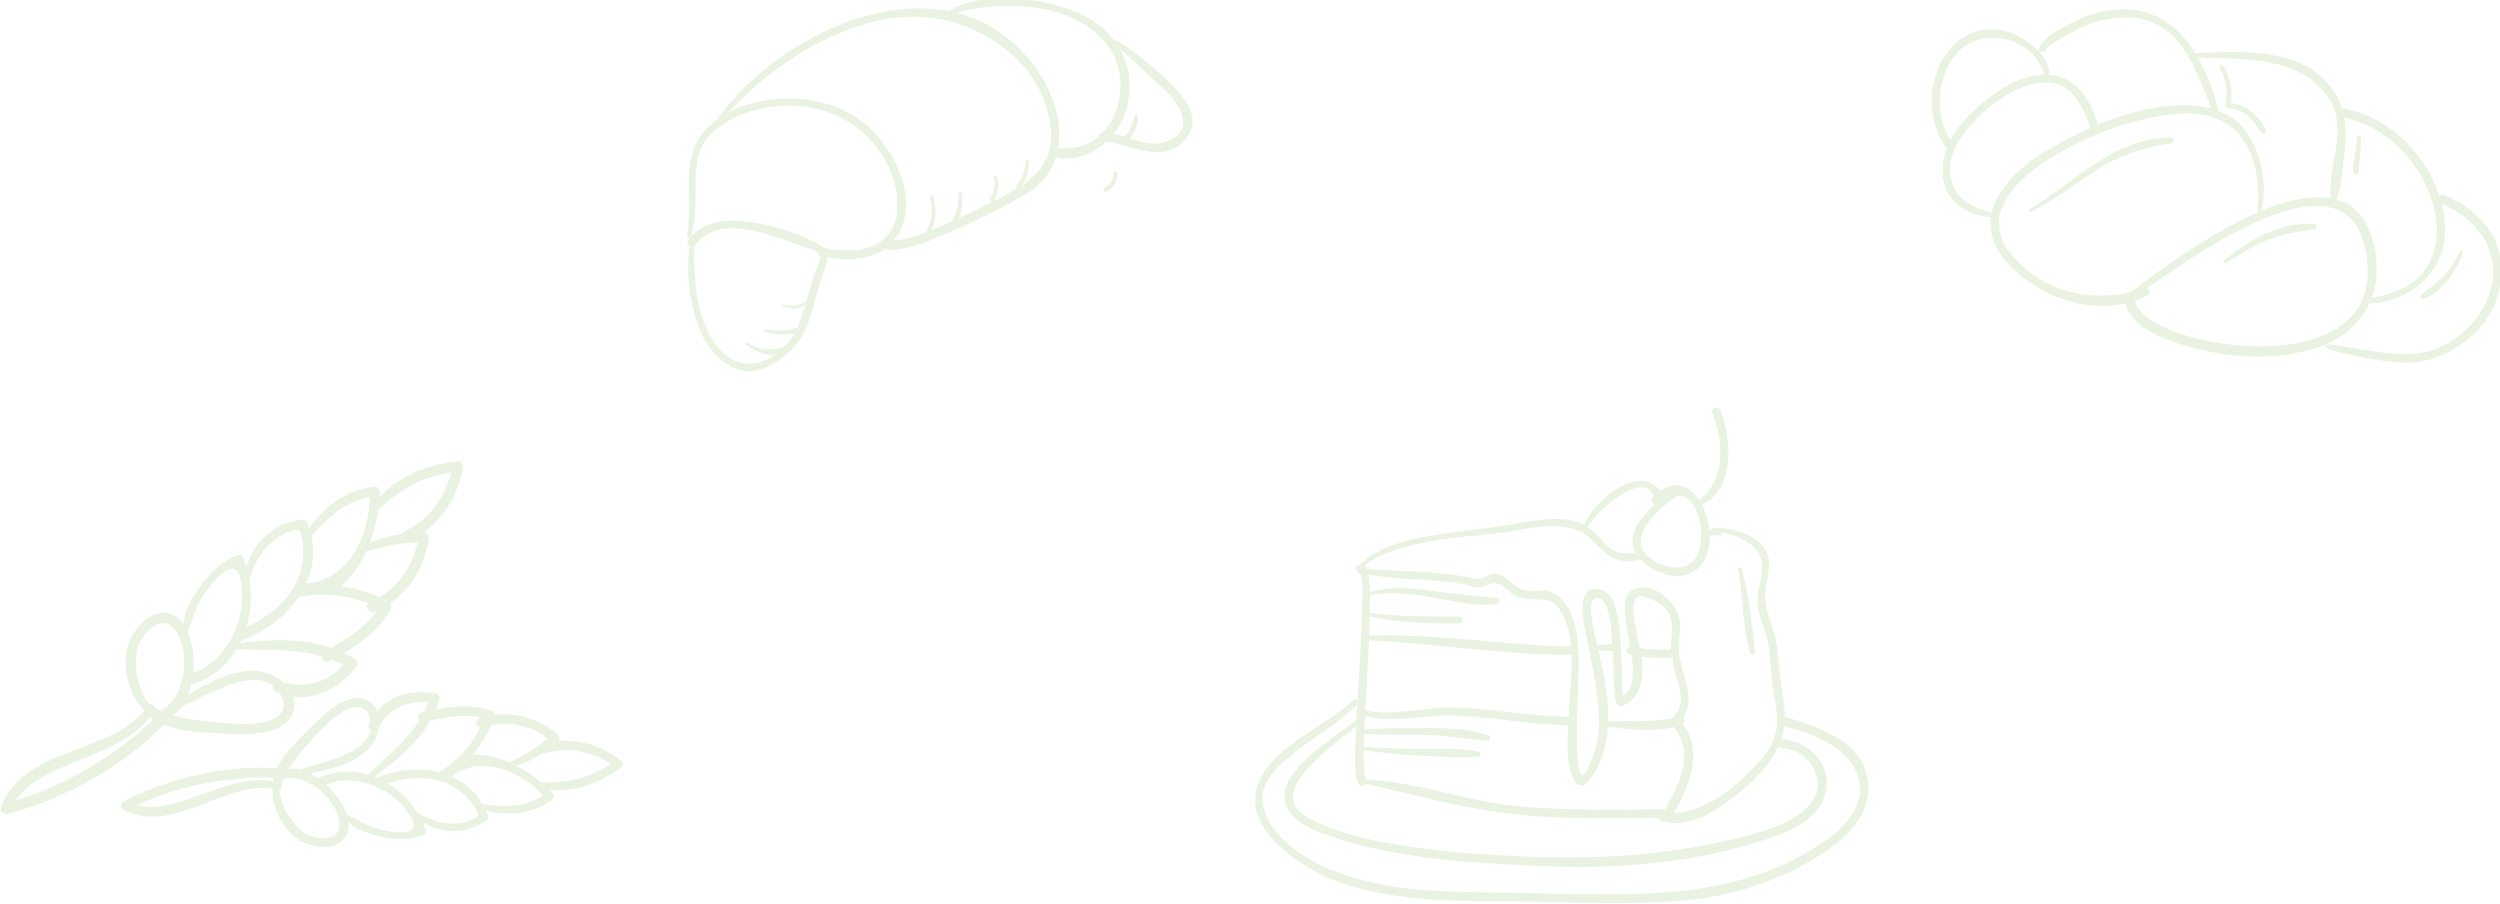 <?xml version="1.0" encoding="UTF-8" standalone="no"?>
<!-- Created with Inkscape (http://www.inkscape.org/) -->

<svg
   xmlns:dc="http://purl.org/dc/elements/1.1/"
   xmlns:cc="http://creativecommons.org/ns#"
   xmlns:rdf="http://www.w3.org/1999/02/22-rdf-syntax-ns#"
   xmlns:svg="http://www.w3.org/2000/svg"
   xmlns="http://www.w3.org/2000/svg"
   xmlns:sodipodi="http://sodipodi.sourceforge.net/DTD/sodipodi-0.dtd"
   xmlns:inkscape="http://www.inkscape.org/namespaces/inkscape"
   id="svg2"
   version="1.1"
   inkscape:version="0.92.2 (5c3e80d, 2017-08-06)"
   width="414.955"
   height="150"
   xml:space="preserve"
   sodipodi:docname="bg-bread.svg"><defs
     id="defs6"><radialGradient
       fx="0"
       fy="0"
       cx="0"
       cy="0"
       r="1"
       gradientUnits="userSpaceOnUse"
       gradientTransform="matrix(590.709,0,0,-590.709,89.592,413.183)"
       spreadMethod="pad"
       id="radialGradient24"><stop
         style="stop-opacity:1;stop-color:#ffffff"
         offset="0"
         id="stop26" /><stop
         style="stop-opacity:1;stop-color:#e9d8c6"
         offset="1"
         id="stop28" /></radialGradient><clipPath
       clipPathUnits="userSpaceOnUse"
       id="clipPath36"><path
         d="M 0,800 H 800 V 0 H 0 Z"
         id="path38"
         inkscape:connector-curvature="0" /></clipPath><clipPath
       clipPathUnits="userSpaceOnUse"
       id="clipPath172"><path
         d="M 0,800 H 800 V 0 H 0 Z"
         id="path174"
         inkscape:connector-curvature="0" /></clipPath></defs><sodipodi:namedview
     pagecolor="#ffffff"
     bordercolor="#666666"
     borderopacity="1"
     objecttolerance="10"
     gridtolerance="10"
     guidetolerance="10"
     inkscape:pageopacity="0"
     inkscape:pageshadow="2"
     inkscape:window-width="1366"
     inkscape:window-height="705"
     id="namedview4"
     showgrid="false"
     inkscape:zoom="1.3350176"
     inkscape:cx="106.13516"
     inkscape:cy="69.384756"
     inkscape:window-x="-8"
     inkscape:window-y="-8"
     inkscape:window-maximized="1"
     inkscape:current-layer="g10"
     fit-margin-top="0"
     fit-margin-left="0"
     fit-margin-right="0"
     fit-margin-bottom="0" /><g
     id="g10"
     inkscape:groupmode="layer"
     inkscape:label="2 bread draw"
     transform="matrix(1.25,0,0,-1.25,-16.01,791.606)"><g
       id="g281"
       transform="matrix(0.424,0,0,0.424,-110.409,261.319)"
       style="opacity:0.15;fill:#6fac37;fill-opacity:1;stroke:none;stroke-width:2.361;stroke-opacity:1"><g
         transform="translate(409.375,690.241)"
         id="g304"
         style="fill:#6fac37;fill-opacity:1;stroke:none;stroke-width:2.361;stroke-opacity:1"><path
           inkscape:connector-curvature="0"
           id="path306"
           style="fill:#6fac37;fill-opacity:1;fill-rule:nonzero;stroke:none;stroke-width:2.361;stroke-opacity:1"
           d="m 0,0 c -4.047,1.855 -8.111,3.006 -12.225,3.344 3.421,2.489 6.173,6.639 8.213,11.197 0.175,-0.06 0.364,-0.088 0.573,-0.029 5.145,1.443 10.16,2.581 15.463,2.689 C 10.26,9.666 6.543,3.907 0,0 m -15.1,-15.815 c -9.033,3.037 -19.004,2.669 -28.521,1.483 0.138,0.268 0.261,0.547 0.391,0.82 7.326,2.598 13.927,7.453 18.058,13.629 7.623,1.391 14.677,0.778 21.641,-2.096 -1.025,-1.191 0.488,-3.432 2.254,-2.603 0.181,0.086 0.353,0.181 0.534,0.27 -3.61,-5.111 -8.909,-8.438 -14.357,-11.503 m 3.801,-5.403 c -4.91,-5.445 -11.542,-7.409 -18.658,-5.501 -2.81,2.464 -6.876,3.884 -10.281,3.702 -7.157,-0.38 -13.544,-3.889 -19.7,-7.627 0.424,1.067 0.738,2.185 1,3.317 0.111,0.012 0.225,0.033 0.345,0.071 6.11,1.893 10.781,5.915 13.891,10.983 8.985,-0.357 18.138,0.276 26.636,-2.184 0.035,-1.148 1.215,-2.285 2.535,-1.56 0.257,0.142 0.512,0.284 0.769,0.426 1.171,-0.47 2.327,-1.001 3.463,-1.627 m -19.805,-15.45 c -4.542,-4.395 -15.203,-2.904 -20.818,-2.412 -4.015,0.352 -8.483,0.862 -12.583,2.078 1.024,0.8 1.901,1.736 2.643,2.776 4.612,2.207 9.125,4.651 13.938,6.412 4.255,1.556 9.361,2.909 13.662,0.849 0.324,-0.155 0.645,-0.363 0.96,-0.597 -0.155,-0.799 0.163,-1.738 1.112,-2.152 0.385,-0.17 0.772,-0.301 1.158,-0.441 1.27,-2.163 1.678,-4.822 -0.072,-6.513 m -37.319,1.141 c -0.39,0.184 -0.789,0.355 -1.165,0.557 -0.19,0.104 -0.389,0.161 -0.585,0.184 0.063,0.881 -0.929,1.505 -1.724,1.129 -3.624,4.417 -4.911,11.54 -4.069,16.764 0.674,4.187 6.914,11.936 11.32,7.398 6.068,-6.247 4.163,-22.182 -3.777,-26.032 m -45.306,-28.104 c 4.638,7.304 15.317,10.603 22.706,13.786 6.907,2.977 14.662,6.27 19.304,12.437 0.031,-0.031 0.041,-0.068 0.076,-0.097 0.297,-0.26 0.618,-0.499 0.948,-0.732 -12.208,-11.524 -26.959,-20.473 -43.034,-25.394 m 58.302,63.694 c 2.233,3.573 10.156,14.048 11.944,5.695 2.471,-11.55 -3.551,-25.398 -14.854,-29.561 0.068,0.66 0.124,1.319 0.153,1.969 0.147,3.191 -0.26,7.508 -1.791,11.012 1.493,3.708 2.321,7.318 4.548,10.885 m 23.599,18.646 c 0.871,0.628 6.422,3.724 7.089,1.758 1.167,-3.442 1.178,-6.994 0.559,-10.529 -1.568,-8.934 -9.336,-15.705 -17.415,-19.223 1.449,4.766 1.789,9.927 0.948,14.876 1.553,5.452 4.132,9.742 8.819,13.118 M -2.956,31.341 C -3.106,19.262 -9.771,5.225 -22.722,4.303 c -0.055,-0.005 -0.098,-0.028 -0.15,-0.036 2.004,4.493 2.727,9.491 1.636,14.715 4.909,5.886 10.546,11.137 18.28,12.359 m 25.507,7.716 C 20.514,31.041 15.326,23.982 7.653,20.515 7.279,20.346 7.032,20.104 6.892,19.828 3.521,19.272 0.229,18.338 -2.983,17.021 c 1.346,3.529 2.264,7.164 2.74,10.381 6.596,6.366 13.757,10.406 22.794,11.655 M 15.558,18.364 c 0.165,0.964 -0.351,1.97 -1.401,2.048 6.391,4.755 10.66,12.165 11.986,20.039 0.154,0.919 -0.378,2.168 -1.525,2.056 C 15.143,41.586 6.476,38.218 0.126,31.359 c 0.016,0.594 0.013,1.161 -0.017,1.687 -0.04,0.762 -0.643,1.644 -1.517,1.557 -8.754,-0.874 -15.646,-5.956 -20.533,-12.988 -0.17,0.523 -0.354,1.049 -0.562,1.576 -0.224,0.575 -0.718,1.214 -1.435,1.135 -8.7,-0.956 -15.295,-6.784 -17.643,-14.813 -0.314,1.018 -0.677,2.021 -1.101,2.998 -0.227,0.523 -1.029,0.89 -1.571,0.682 -5.835,-2.23 -9.933,-6.684 -13.237,-11.861 -1.393,-2.18 -3.715,-6.342 -3.845,-9.711 -0.923,1.286 -2.082,2.332 -3.531,2.969 -6.059,2.663 -12.235,-4.44 -13.837,-9.565 -1.879,-6.002 -0.007,-15.922 5.209,-20.517 -11.559,-13.839 -38.594,-11.852 -44.943,-30.299 -0.414,-1.202 0.829,-2.393 2.01,-2.08 18.019,4.774 35.713,14.587 48.949,27.921 5.864,-2.374 13.933,-2.496 19.303,-2.775 5.775,-0.299 18.182,-0.8 20.957,6.053 0.802,1.98 0.822,3.838 0.298,5.509 7.649,-0.92 15.019,3.144 19.789,9.499 0.578,0.768 0.18,1.953 -0.578,2.42 -1.081,0.669 -2.19,1.249 -3.314,1.784 5.842,3.466 11.283,7.535 14.558,13.697 0.316,0.594 0.299,1.358 -0.108,1.886 6.78,4.708 10.641,11.574 12.131,20.241" /></g><g
         transform="translate(462.219,646.026)"
         id="g308"
         style="fill:#6fac37;fill-opacity:1;stroke:none;stroke-width:2.361;stroke-opacity:1"><path
           inkscape:connector-curvature="0"
           id="path310"
           style="fill:#6fac37;fill-opacity:1;fill-rule:nonzero;stroke:none;stroke-width:2.361;stroke-opacity:1"
           d="m 0,0 c -3.503,-3.022 -7.418,-5.209 -11.597,-7.273 -0.17,-0.084 -0.276,-0.212 -0.355,-0.353 -3.981,1.767 -8.185,2.854 -11.855,2.473 2.471,2.618 4.436,5.734 5.979,9.298 C -11.307,5.425 -5.537,3.857 0,0 m -20.823,6.507 c -0.17,-0.047 -0.336,-0.085 -0.504,-0.136 -1.629,-0.492 -1.304,-2.827 0.055,-3.001 -2.84,-5.926 -7.058,-10.436 -12.813,-13.979 -6.281,1.596 -13.393,0.895 -19.659,-1.691 -0.243,0.102 -0.485,0.211 -0.731,0.305 6.864,4.78 13.544,10.355 17.633,17.592 5.318,1.188 10.696,2.12 16.019,0.91 m -18.002,1.736 c -0.248,-0.058 -0.497,-0.114 -0.747,-0.173 -1.279,-0.299 -1.381,-1.724 -0.734,-2.49 -4.077,-6.551 -10.382,-11.476 -16.002,-16.947 -4.971,1.474 -10.348,1.359 -15.413,-0.976 -0.101,-0.046 -0.188,-0.099 -0.265,-0.156 -0.83,0.581 -1.688,1.124 -2.585,1.567 6.174,1.166 12.362,2.616 17.225,6.541 2.315,1.869 4.125,5.161 4.508,8.397 3.504,5.386 8.951,7.98 15.311,7.311 C -37.9,10.248 -38.34,9.23 -38.825,8.243 M -55.537,5.607 c -0.169,-0.316 -0.344,-0.626 -0.494,-0.961 -0.372,-0.821 -0.032,-1.617 0.532,-2.044 -0.067,-0.336 -0.153,-0.657 -0.272,-0.947 -1.587,-3.843 -5.69,-5.944 -9.356,-7.415 -4.149,-1.666 -8.502,-2.711 -12.78,-3.97 -1.086,0.243 -2.202,0.337 -3.332,0.26 1.949,3.179 4.551,6.115 6.949,8.684 3.355,3.594 9.4,10.776 14.908,10.576 2.121,-0.078 3.407,-2.04 3.845,-4.183 m -9.753,-32.999 c -0.211,-5.511 -8.777,-4.125 -11.656,-1.803 -3.593,2.897 -6.911,8.267 -7.137,13.246 0.735,0.218 1.014,1.201 0.461,1.737 0.113,0.129 0.208,0.282 0.271,0.46 0.126,0.35 0.284,0.693 0.431,1.04 7.395,2.133 17.922,-7.091 17.63,-14.68 m -20.685,15.114 c -0.077,-0.343 -0.146,-0.687 -0.187,-1.028 -0.005,-0.039 0.01,-0.069 0.007,-0.108 -6.606,1.293 -13.555,-1.093 -19.771,-3.19 -6.648,-2.244 -15.499,-6.331 -22.764,-4.297 13.294,6.181 28.079,8.977 42.715,8.623 m 22.94,-11.53 c -1.052,3.165 -3.304,6.202 -5.26,8.187 -0.397,0.404 -0.819,0.799 -1.248,1.186 9.76,3.891 21.74,-1.578 26.872,-10.509 3.709,-6.461 -7.535,-4.286 -11.066,-3.271 -3.526,1.015 -6.168,2.873 -9.298,4.407 m 22.104,0.625 c -2.339,3.7 -5.568,6.849 -9.288,9.096 7.292,2.428 16.278,2.566 22.503,-2.312 2.464,-1.933 4.529,-4.243 5.778,-7.156 0.714,-1.663 -4.692,-2.893 -5.623,-2.993 -5.009,-0.544 -9.182,0.736 -13.37,3.365 m 20.398,2.633 c -2.336,4.026 -5.721,6.845 -9.641,8.591 0.039,0.024 0.079,0.034 0.12,0.063 8.935,6.954 21.443,1.736 28.584,-6.01 -5.73,-3.717 -12.447,-3.598 -19.063,-2.644 m 18.526,6.781 c -2.185,1.81 -4.899,3.631 -7.832,5.135 2.853,1.019 5.531,2.332 8.042,3.937 0.253,-0.096 0.554,-0.109 0.895,-0.001 6.997,2.224 14.479,0.672 20.471,-3.34 -6.588,-4.459 -13.587,-6.014 -21.576,-5.731 M -16.699,7.36 c -0.044,0.579 -0.479,1.085 -1.031,1.286 -5.717,2.087 -11.618,1.552 -17.428,0.395 0.417,1.001 0.798,2.024 1.11,3.089 0.219,0.745 -0.215,1.745 -1.037,1.907 -6.799,1.338 -13.947,-0.322 -18.372,-5.379 -0.637,1.389 -1.731,2.584 -3.405,3.401 -5.799,2.825 -13.552,-4.735 -17.123,-8.295 -3.321,-3.312 -8.484,-8.097 -10.901,-13.056 -16.36,0.93 -33.556,-3.023 -48.026,-10.434 -0.95,-0.485 -1.061,-1.982 -0.091,-2.521 14.873,-8.261 31.249,8.791 46.815,6.556 -0.704,-6.021 3.866,-13.547 8.584,-16.344 4.028,-2.389 12.175,-3.395 14.553,1.865 0.569,1.258 0.71,2.613 0.559,3.985 2.049,-2.11 5.981,-3.454 8.156,-4.056 5.162,-1.431 10.417,-1.929 15.502,0.025 0.472,0.181 0.777,0.887 0.619,1.36 -0.295,0.88 -0.643,1.743 -1.034,2.585 6.204,-3.839 13.882,-3.772 20.08,0.68 0.512,0.368 0.459,1.07 0.27,1.574 -0.172,0.463 -0.36,0.911 -0.555,1.35 7.27,-1.711 14.703,-0.99 20.889,3.548 0.618,0.453 0.495,1.377 0.075,1.894 -0.287,0.359 -0.614,0.729 -0.971,1.104 8.117,-0.746 15.702,2.123 22.385,7.052 0.806,0.595 0.425,1.715 -0.211,2.222 -5.451,4.333 -12.539,6.65 -19.457,6.008 C 3.891,-0.176 3.639,0.777 2.97,1.306 -3.051,6.058 -9.558,8.26 -16.699,7.36" /></g></g><g
       id="g287"
       transform="matrix(0.424,0,0,0.424,-138.411,318.114)"
       style="opacity:0.15;fill:#6fac37;fill-opacity:1;stroke:none;stroke-width:2.361;stroke-opacity:1"><g
         transform="translate(721.097,698.723)"
         id="g312"
         style="fill:#6fac37;fill-opacity:1;stroke:none;stroke-width:2.361;stroke-opacity:1"><path
           inkscape:connector-curvature="0"
           id="path314"
           style="fill:#6fac37;fill-opacity:1;fill-rule:nonzero;stroke:none;stroke-width:2.361;stroke-opacity:1"
           d="m 0,0 c -3.272,-0.974 -6.958,0.074 -10.608,1.224 1.534,1.957 2.562,4.291 2.479,6.832 -0.025,0.771 -1.091,0.736 -1.172,0 -0.262,-2.384 -1.502,-4.462 -2.986,-6.303 -1.143,0.358 -2.275,0.698 -3.382,0.957 0.28,0.343 0.548,0.69 0.802,1.042 4.708,6.51 5.412,16.087 2.196,23.36 -0.379,0.857 -0.807,1.656 -1.256,2.43 C -9.331,25.537 -0.606,17.264 0.394,16.322 5.759,11.27 10.188,3.033 0,0 m -19.008,3.18 c -0.675,-0.063 -1.058,-0.545 -1.147,-1.104 -0.726,-0.641 -1.494,-1.235 -2.31,-1.766 -3.373,-2.2 -6.84,-2.084 -10.598,-2.274 1.622,9.034 -2.275,19.428 -8.354,27.049 -6.694,8.394 -14.821,13.301 -23.577,15.503 15.228,4.247 38.206,3.149 47.896,-10.861 4.441,-6.42 4.578,-15.039 1.291,-21.95 -0.813,-1.711 -1.909,-3.246 -3.201,-4.597 m -25.681,-16.856 c 1.845,2.114 2.498,4.925 2.474,7.732 -0.006,0.648 -0.97,0.641 -1,0 -0.134,-2.819 -1.099,-5.417 -2.897,-7.602 -0.284,-0.346 -0.115,-0.766 0.185,-0.91 -0.311,-0.188 -0.621,-0.376 -0.941,-0.557 -2.116,-1.197 -4.27,-2.333 -6.437,-3.442 0.055,0.05 0.108,0.105 0.15,0.184 1.299,2.43 1.808,4.78 0.9,7.453 -0.196,0.578 -1.077,0.346 -0.92,-0.253 0.649,-2.472 -0.07,-4.328 -1.099,-6.546 -0.256,-0.551 0.258,-1.049 0.706,-0.972 -3.475,-1.771 -6.996,-3.453 -10.547,-5.056 1.135,2.279 0.995,5.33 0.877,7.701 -0.031,0.614 -0.922,0.613 -0.953,0 -0.075,-1.449 -0.158,-2.893 -0.418,-4.323 -0.278,-1.522 -1.049,-2.841 -1.514,-4.288 -2.128,-0.95 -4.375,-1.981 -6.693,-2.933 1.888,3.183 1.42,7.191 0.531,10.662 -0.144,0.559 -0.978,0.322 -0.86,-0.236 0.791,-3.723 0.719,-7.179 -1.001,-10.63 -0.064,-0.126 -0.07,-0.243 -0.048,-0.347 -3.386,-1.317 -6.884,-2.39 -10.315,-2.693 1.043,1.276 1.93,2.782 2.603,4.574 3.675,9.794 -1.672,21.381 -8.149,28.629 -9.029,10.105 -23.116,12.915 -36.01,10.441 -3.464,-0.664 -7.115,-1.863 -10.424,-3.634 11.416,12.141 25.336,22.132 41.27,27.309 18.065,5.867 35.618,2.51 49.386,-10.642 6.009,-5.74 9.908,-14.087 10.523,-22.346 0.593,-7.964 -3.335,-13.296 -9.379,-17.275 m -64.533,-27.103 c -1.054,-2.919 -1.821,-5.906 -2.65,-8.878 -0.003,-0.002 -0.006,-0.002 -0.009,-0.004 -2.403,-1.753 -4.973,-1.82 -7.767,-1.042 -0.314,0.087 -0.434,-0.377 -0.133,-0.483 2.459,-0.858 5.446,-1.308 7.569,0.33 -0.665,-2.313 -1.395,-4.611 -2.367,-6.854 -0.038,-0.088 -0.088,-0.174 -0.128,-0.262 -3.237,-1.031 -6.408,-1.234 -9.89,-0.543 -0.557,0.111 -0.797,-0.71 -0.236,-0.859 3.116,-0.827 6.227,-1.078 9.229,-0.338 -0.81,-1.41 -1.792,-2.771 -2.933,-3.999 -4.198,-1.796 -8.03,-1.428 -12,1.07 -0.333,0.21 -0.741,-0.301 -0.427,-0.552 2.659,-2.119 6.158,-3.67 9.406,-3.201 -3.054,-2.19 -6.691,-3.396 -10.447,-2.721 -6.824,1.226 -10.772,8.88 -12.721,14.763 -1.393,4.213 -1.769,8.651 -2.12,13.042 -0.156,1.96 -0.243,3.926 -0.284,5.892 -0.011,0.499 -0.021,2.057 0.025,3.07 0.179,0.092 0.348,0.223 0.491,0.409 7.703,9.992 23.977,2.67 33.319,-0.525 1.544,-0.528 4.819,-1.226 5.499,-2.974 0.536,-1.379 -0.972,-4.085 -1.426,-5.341 M 5.136,15.181 c -4.252,5.123 -10.271,9.965 -15.589,14.002 -0.122,0.092 -3.483,2.492 -5.285,3.054 -4.798,6.149 -12.127,9.296 -19.985,11.222 -9.838,2.411 -22.272,2.979 -31.379,-2.161 -0.092,-0.053 -0.157,-0.122 -0.207,-0.198 -25.926,5.075 -56.636,-12.437 -72.012,-33.042 -0.136,-0.183 -0.125,-0.375 -0.045,-0.542 -2.115,-1.467 -3.996,-3.206 -5.456,-5.246 -6.594,-9.212 -2.338,-21 -4.54,-31.37 -0.164,-0.775 0.907,-1.057 1.175,-0.324 2.913,7.957 0.55,16.501 2.322,24.668 1.8,8.298 10.445,12.781 17.884,14.884 12.153,3.436 25.78,0.739 34.927,-8.092 6.391,-6.169 10.821,-15.844 9.346,-24.825 -1.846,-11.242 -13.53,-12.281 -22.703,-10.154 -0.111,0.025 -0.218,0.038 -0.32,0.039 -0.424,0.422 -0.954,0.824 -1.637,1.197 -6.167,3.369 -14.393,5.92 -21.342,6.832 -6.982,0.916 -14.778,0.477 -19.225,-5.709 -0.55,-0.766 -0.136,-1.48 0.522,-1.776 -0.073,-0.274 -0.125,-0.519 -0.147,-0.688 -0.716,-5.544 -0.338,-12.004 0.816,-17.481 1.618,-7.67 4.743,-15.276 11.789,-19.433 7.126,-4.204 14.725,0.254 19.769,5.45 5.671,5.842 6.458,14.716 8.992,22.045 0.805,2.331 1.823,4.561 1.773,6.534 6.55,-1.209 13.533,-0.874 18.454,2.833 0.222,-0.371 0.618,-0.632 1.193,-0.615 6.984,0.217 13.951,3.572 20.253,6.29 7.614,3.284 15.121,6.992 22.267,11.203 5.102,3.006 8.119,7.086 9.549,11.645 5.623,-1.57 11.441,0.948 15.669,4.804 7.681,-0.775 16.745,-6.688 23.617,-0.512 5.42,4.871 3.783,10.37 -0.445,15.466" /></g><g
         transform="translate(705.422,689)"
         id="g316"
         style="fill:#6fac37;fill-opacity:1;stroke:none;stroke-width:2.361;stroke-opacity:1"><path
           inkscape:connector-curvature="0"
           id="path318"
           style="fill:#6fac37;fill-opacity:1;fill-rule:nonzero;stroke:none;stroke-width:2.361;stroke-opacity:1"
           d="M 0,0 C -0.121,-1.884 -1.131,-3.469 -2.797,-4.359 -3.641,-4.811 -2.891,-6.092 -2.047,-5.641 0.074,-4.507 1.201,-2.382 1.156,0 1.143,0.751 0.048,0.738 0,0" /></g></g><g
       id="g297"
       transform="matrix(0.424,0,0,0.424,55.586,412.729)"
       style="opacity:0.15;fill:#6fac37;fill-opacity:1;stroke:none;stroke-width:2.361;stroke-opacity:1"><g
         transform="translate(466.816,254.297)"
         id="g180"
         style="fill:#6fac37;fill-opacity:1;stroke:none;stroke-width:2.361;stroke-opacity:1"><path
           inkscape:connector-curvature="0"
           id="path182"
           style="fill:#6fac37;fill-opacity:1;fill-rule:nonzero;stroke:none;stroke-width:2.361;stroke-opacity:1"
           d="m 0,0 c -18.926,-11.644 -40.193,-14.123 -61.977,-14.176 -15.283,-0.038 -30.586,0.5 -45.869,0.69 -12.285,0.153 -24.643,1.093 -36.469,4.605 -10.532,3.129 -24.575,10.354 -27.721,21.883 -2.468,9.047 8.399,16.296 14.506,20.691 5.121,3.685 10.632,7.034 14.891,11.754 -0.035,-0.626 -0.076,-1.252 -0.11,-1.879 -0.185,-0.237 -0.21,-0.59 -0.043,-0.867 -0.04,-0.772 -0.073,-1.545 -0.109,-2.318 -7.287,-5.893 -30.955,-19.363 -19.418,-30.487 3.143,-3.03 7.744,-4.608 11.766,-6.024 7.08,-2.492 14.474,-4.099 21.856,-5.384 14.017,-2.439 28.292,-3.079 42.478,-3.771 24.465,-1.196 49.954,0.767 73.251,8.877 7.403,2.576 15.868,6.624 17.209,15.131 1.347,8.543 -6.149,15.195 -14.076,15.736 0.421,1.31 0.721,2.673 0.898,4.092 C 0.955,35.662 14.092,31.177 14.762,19.155 15.245,10.465 6.521,4.013 0,0 m -142.469,20.737 c 0.421,-1.198 1.904,-1.114 2.39,-0.272 15.006,-3.422 29.907,-7.598 45.219,-9.414 15.43,-1.831 31.047,-1.381 46.561,-1.313 0.117,-0.361 0.361,-0.685 0.756,-0.83 9.451,-3.466 20.289,4.973 26.882,10.758 4.288,3.764 7.735,7.693 9.799,12.188 0.181,-0.102 0.393,-0.17 0.643,-0.185 5.633,-0.317 9.996,-3.608 11.5,-9.107 C 2.74,17.226 -0.891,13.141 -4.95,10.449 -11.494,6.11 -19.774,4.232 -27.335,2.538 -48.769,-2.264 -69.751,-3.338 -91.64,-2.296 c -11.546,0.55 -23.08,1.301 -34.518,3.025 -10.668,1.609 -22.491,3.793 -31.984,9.132 -14.073,7.912 7.585,22.004 15.149,28.605 -0.074,-1.724 -0.14,-3.448 -0.189,-5.173 -0.111,-3.947 -0.627,-8.748 0.713,-12.556 m 87.481,58.158 c 1.018,0.71 2.793,-0.051 3.8,-0.401 3.319,-1.154 6.484,-3.531 6.965,-7.189 0.377,-2.867 -0.124,-5.92 -0.277,-8.907 -2.979,0.04 -5.952,0.004 -8.903,0.302 -0.167,0.238 -0.431,0.417 -0.816,0.438 -0.047,0.003 -0.093,0.004 -0.139,0.007 -0.583,3.672 -1.368,7.15 -1.608,9.644 -0.159,1.655 -0.639,4.979 0.978,6.106 M -67.465,63.722 c -0.536,2.184 -1.071,4.37 -1.484,6.587 -0.366,1.965 -0.561,3.941 -0.468,5.939 0.139,3.021 2.694,3.023 4.105,0.842 2.041,-3.153 2.161,-7.856 2.449,-11.453 0.037,-0.465 0.058,-0.93 0.088,-1.395 -0.753,-0.013 -1.526,-0.112 -2.164,-0.167 -0.716,-0.061 -1.426,-0.141 -2.139,-0.229 -0.143,-0.019 -0.268,-0.068 -0.387,-0.124 m 0.387,-1.402 c 0.713,-0.088 1.423,-0.168 2.139,-0.229 0.677,-0.058 1.504,-0.165 2.3,-0.167 0.145,-3.151 0.195,-6.306 0.321,-9.455 0.088,-2.209 0.098,-4.623 0.823,-6.739 0.224,-0.652 0.913,-1.164 1.628,-0.923 6.168,2.065 7.029,8.745 6.26,15.449 3.121,-0.439 6.791,-0.525 9.791,-0.487 V 59.76 c 0,-6.534 5.744,-12.93 -0.055,-18.676 -0.09,-0.088 -0.332,-0.188 -0.393,-0.289 -2.515,-0.296 -5.108,-0.649 -7.669,-0.72 -4.03,-0.111 -8.088,0.12 -12.11,-0.163 0.111,6.489 -1.051,13.365 -2.331,19.264 -0.229,1.057 -0.486,2.109 -0.742,3.158 0.017,-0.002 0.02,-0.011 0.038,-0.014 M -140.64,31.077 c 5.146,-0.952 10.276,-1.464 15.523,-1.686 6.621,-0.283 13.715,-1.016 20.301,-0.446 0.808,0.071 1.084,1.285 0.201,1.489 -5.425,1.252 -11.355,0.796 -16.901,0.873 -6.371,0.087 -12.74,0.214 -19.092,0.723 0.039,1.022 0.083,2.033 0.113,3.024 0.01,0.318 0.028,0.636 0.039,0.955 6.038,-0.238 12.076,-0.174 18.117,-0.258 6.948,-0.096 13.642,-1.228 20.523,-1.915 1.041,-0.105 1.081,1.385 0.23,1.703 -5.893,2.211 -12.745,2.22 -18.959,2.37 -6.623,0.159 -13.242,-0.137 -19.853,-0.485 0.055,1.42 0.105,2.841 0.173,4.26 8.706,-2.377 17.969,0.249 26.863,0.107 12.32,-0.197 24.452,-2.935 36.783,-3.022 -0.293,-5.634 -0.757,-13.182 2.126,-17.553 3.787,-5.743 9.047,8.94 9.488,10.852 0.451,1.961 0.706,4.03 0.819,6.151 6.373,-0.733 14.28,-1.758 20.672,-0.014 6.564,-8.184 1.851,-17.59 -2.686,-25.791 -15.642,-0.045 -31.299,-0.456 -46.893,1.041 -15.784,1.514 -31.141,7.78 -46.961,8.19 -0.723,3.012 -0.73,6.257 -0.626,9.432 m 65.147,29.734 c 0.233,-6.61 -0.734,-13.589 -0.963,-19.399 -11.748,0.242 -23.322,2.373 -35.048,2.877 -9.479,0.407 -19.266,-2.805 -28.638,-0.95 0.222,4.333 0.483,8.665 0.715,12.997 0.161,3.006 0.313,6.014 0.439,9.023 21.154,-1.05 42.306,-4.66 63.495,-4.548 m -35.323,11.955 c -9.346,0.062 -18.655,0.006 -27.935,1.161 0.013,1.005 0.033,2.009 0.031,3.012 -0.002,0.803 0.011,1.668 0.015,2.559 7.26,1.344 14.419,0.24 21.637,-1.071 5.841,-1.062 12.569,-2.781 18.48,-1.553 1.017,0.212 0.672,1.599 -0.228,1.689 -7.622,0.755 -15.154,1.533 -22.767,2.563 -5.79,0.784 -11.517,0.918 -17.123,-0.673 -0.013,1.834 -0.105,3.744 -0.498,5.494 5.732,-1.047 11.563,-1.271 17.377,-1.666 4.05,-0.275 8.084,-0.65 12.098,-1.267 1.992,-0.307 4.862,-1.815 6.82,-0.746 3.692,2.015 5.344,0.724 8.18,-1.836 1.543,-1.393 2.877,-1.725 4.944,-2.039 4.978,-0.757 8.065,1.082 11.205,-4.487 1.75,-3.103 2.585,-6.724 2.926,-10.538 -21.098,0.412 -42.175,4.197 -63.272,3.433 0.076,1.993 0.128,3.986 0.163,5.98 9.2,-1.879 18.559,-2.199 27.947,-2.14 1.37,0.008 1.37,2.115 0,2.125 m -22.434,19.939 c 4.342,1.776 9.021,2.787 13.613,3.668 8.345,1.604 16.849,1.745 25.197,3.154 8.083,1.365 19.32,3.768 25.555,-2.923 4.515,-4.848 8.205,-7.948 14.895,-5.858 5.09,-5.394 14.916,-8.06 19.636,-0.945 1.516,2.287 2.152,5.224 2.106,8.258 1.01,0.024 2.04,0.163 3.029,0.227 0.567,0.037 0.809,0.497 0.75,0.915 5.899,-1.166 12.674,-4.382 12.664,-10.859 -0.007,-4.637 -2.191,-8.268 -1.265,-13.034 0.901,-4.637 3.076,-8.774 3.568,-13.535 0.463,-4.492 0.54,-8.837 1.36,-13.308 0.753,-4.109 1.433,-8.055 0.515,-12.196 -1.144,-5.173 -5.26,-9.219 -8.916,-12.785 -6.449,-6.291 -13.993,-11.636 -22.901,-12.22 4.95,9.088 9.219,19.053 2.764,27.942 0.707,0.343 0.576,1.352 0.012,1.744 2.239,3.268 2.178,6.808 1.051,10.992 -0.941,3.497 -1.969,6.601 -2.344,10.238 -0.246,2.381 0.285,4.843 0.456,7.213 0.473,6.564 -7.319,14.32 -14.147,12.106 -4.899,-1.589 -2.867,-10.086 -2.344,-13.591 0.179,-1.2 0.517,-2.822 0.845,-4.635 l -0.068,0.003 c -1.35,0.054 -1.621,-2.024 -0.317,-2.343 0.264,-0.065 0.53,-0.117 0.796,-0.174 0.728,-5.011 0.862,-10.611 -2.594,-12.812 -0.473,2.367 -0.362,4.961 -0.437,7.301 -0.146,4.5 -0.259,8.996 -0.735,13.475 -0.488,4.586 -1.424,12.425 -7.378,12.713 -6.319,0.302 -3.859,-10.657 -3.215,-13.832 1.753,-8.657 3.654,-16.826 4.104,-25.735 0.317,-6.294 -0.721,-11.75 -3.849,-17.262 -1.33,-2.343 -1.787,-1.771 -2.294,0.413 -0.524,2.253 -0.583,4.645 -0.688,6.947 -0.426,9.421 0.714,18.804 0.472,28.222 -0.189,7.367 -1.376,18.174 -9.798,20.635 -1.108,0.324 -2.361,0.047 -3.474,-0.073 -3.342,-0.362 -5.832,0.862 -8.243,3.058 -1.2,1.091 -2.425,2.077 -4.033,2.425 -2.458,0.535 -4.136,-2.211 -6.724,-1.611 -11.057,2.561 -22.798,2.194 -34.101,3.061 -0.149,0.384 -0.318,0.755 -0.512,1.109 1.968,1.767 4.575,2.926 6.989,3.912 m 63.074,8.623 c 2.623,3.811 6.24,7.065 10.109,9.565 1.96,1.266 4.171,2.267 6.526,2.378 2.144,0.101 3.105,-1.273 3.793,-2.899 -0.126,-0.132 -0.251,-0.244 -0.377,-0.384 -0.691,-0.761 -0.172,-2 0.643,-2.215 -4.91,-4.088 -8.829,-9.867 -5.987,-15.027 -4.169,-0.574 -7.068,-0.109 -10.22,3.498 -1.603,1.835 -3.102,3.5 -5.056,4.751 0.207,0.015 0.415,0.109 0.569,0.333 m 27.872,9.397 c 1.796,0.017 3.487,-0.873 4.984,-3.225 2.562,-4.025 3.005,-9.643 1.669,-14.143 -1.897,-6.392 -8.269,-6.079 -13.287,-3.563 -1.449,0.727 -2.527,1.53 -3.312,2.386 -0.041,0.379 -0.283,0.721 -0.682,0.849 -3.942,5.91 4.877,13.892 10.628,17.696 M 16.982,22.959 C 14.342,34.257 1.045,38.55 -8.757,41.396 c 0.006,1.318 -0.087,2.682 -0.3,4.104 -0.894,5.982 -1.519,11.854 -2.169,17.855 -0.727,6.731 -4.928,12.165 -3.43,19.161 1.037,4.844 2.222,9.629 -1.94,13.369 -3.977,3.575 -9.423,4.808 -14.623,4.667 -0.318,-0.009 -0.462,-0.242 -0.449,-0.476 -0.236,0.016 -0.474,0.026 -0.709,0.029 -0.316,2.778 -1.168,5.534 -2.428,7.846 10.464,4.266 9.555,21.34 5.665,29.763 -0.591,1.282 -2.781,0.36 -2.284,-0.964 3.432,-9.143 4.339,-21.119 -4.165,-27.501 -2.887,4.338 -7.347,6.478 -12.232,2.851 -1.683,2.821 -5.472,3.873 -9.029,2.749 -5.878,-1.858 -11.767,-7.384 -14.607,-12.771 -0.125,-0.235 -0.116,-0.454 -0.039,-0.636 -0.375,0.206 -0.764,0.402 -1.176,0.578 -6.476,2.751 -15.655,0.608 -22.324,-0.477 -8.354,-1.358 -16.826,-2.029 -25.173,-3.566 -7.47,-1.375 -16.341,-3.274 -21.984,-9.274 h -0.066 c -0.184,0 -0.269,0.158 -0.251,0.01 -0.116,-0.119 -0.239,-0.067 -0.353,-0.189 -0.191,-0.207 -0.334,-0.468 -0.219,-0.75 0.595,-1.476 0.985,-1.932 1.555,-1.962 0.812,-3.349 0.388,-7.45 0.346,-10.599 -0.005,-0.413 -0.024,-0.825 -0.032,-1.237 -0.142,-0.179 -0.163,-0.43 -0.015,-0.596 -0.143,-6.401 -0.552,-12.793 -0.939,-19.183 -0.155,-2.541 -0.3,-5.078 -0.446,-7.618 -0.281,0.371 -0.819,0.544 -1.254,0.11 -9.199,-9.191 -31.47,-16.549 -30.77,-32.253 0.391,-8.791 9.682,-15.971 16.448,-20.151 9.524,-5.883 20.932,-8.172 31.895,-9.465 12.869,-1.518 25.899,-1.038 38.827,-1.318 16.186,-0.352 32.379,-0.984 48.53,0.525 16.189,1.512 33.735,7.888 46.565,17.94 6.524,5.111 11.303,12.482 9.314,20.992" /></g><g
         transform="translate(444.535,342.147)"
         id="g508"
         style="fill:#6fac37;fill-opacity:1;stroke:none;stroke-width:2.361;stroke-opacity:1"><path
           inkscape:connector-curvature="0"
           id="path510"
           style="fill:#6fac37;fill-opacity:1;fill-rule:nonzero;stroke:none;stroke-width:2.361;stroke-opacity:1"
           d="m 0,0 c -0.199,0.698 -1.193,0.398 -1.07,-0.295 1.524,-8.555 1.288,-17.72 3.752,-26.068 0.25,-0.847 1.711,-0.722 1.595,0.216 C 3.218,-17.523 2.39,-8.378 0,0" /></g></g><g
       id="g275"
       transform="matrix(0.424,0,0,0.424,142.436,543.83)"
       style="opacity:0.15;fill:#6fac37;fill-opacity:1;stroke:none;stroke-width:2.361;stroke-opacity:1"><g
         transform="translate(454.423,127.544)"
         id="g532"
         style="fill:#6fac37;fill-opacity:1;stroke:none;stroke-width:2.361;stroke-opacity:1"><path
           inkscape:connector-curvature="0"
           id="path534"
           style="fill:#6fac37;fill-opacity:1;fill-rule:nonzero;stroke:none;stroke-width:2.361;stroke-opacity:1"
           d="m 0,0 c -3.721,-6.216 -10.633,-8.657 -17.408,-9.893 0.881,2.399 1.42,5.008 1.521,7.834 0.239,6.586 -1.396,14.183 -5.961,19.126 -1.886,2.044 -4.277,3.266 -6.857,3.924 0.332,0.087 0.619,0.325 0.73,0.778 1.315,5.344 1.819,11.327 2.299,16.828 0.237,2.722 0.162,5.418 -0.318,8.022 C -11.982,43.494 -1.168,31.736 2.215,17.951 3.697,11.915 3.225,5.389 0,0 m -80.028,-20.115 c -4.05,1.627 -10.313,4.594 -11.537,9.375 1.396,0.487 2.759,1.082 4.075,1.802 0.932,0.51 0.589,1.854 -0.24,2.134 20.891,14.493 64.603,44.614 68.884,9.096 3.901,-32.363 -41.501,-30.313 -61.182,-22.407 M -129.32,2.598 c -12.174,13.302 1.297,25.441 12.959,32.344 11.174,6.614 24.046,11.286 36.972,12.768 6.94,0.796 14.074,-0.181 19.297,-5.156 6.473,-6.168 7.992,-17.036 6.83,-25.679 -5.976,-2.626 -11.696,-5.993 -17.056,-9.261 -7.743,-4.72 -15.189,-9.95 -22.284,-15.605 -13.325,-3.171 -27.036,0.01 -36.718,10.589 m -20.129,26.991 c -0.106,2.312 0.336,4.505 1.145,6.57 0.229,0.245 0.381,0.576 0.397,0.927 1.94,4.289 5.41,8.004 8.792,11.05 5.184,4.671 11.762,8.993 18.908,9.449 0.246,0.016 0.475,10e-4 0.713,0.003 0.268,-0.218 0.662,-0.247 0.897,-0.006 7.367,-0.48 11.091,-7.67 13.075,-14.176 -5.028,-2.223 -9.825,-4.789 -14.185,-7.448 -7.388,-4.509 -14.865,-11.281 -16.677,-19.052 -6.842,1.561 -12.709,4.924 -13.065,12.683 m 1.719,36.727 c 7.62,9.531 24.979,5.347 27.656,-6.297 -7.847,-0.178 -15.019,-5.186 -20.763,-10.161 -3.358,-2.907 -6.432,-6.403 -8.458,-10.344 -5.148,8.015 -4.366,19.387 1.565,26.802 m 75.939,-0.927 c 14.344,-0.533 32.469,0.696 41.139,-13.108 5.966,-9.5 -0.438,-20.217 0.422,-30.207 0.031,-0.369 0.226,-0.651 0.478,-0.847 -2.74,0.534 -5.643,0.488 -8.352,0.133 -4.73,-0.619 -9.361,-2.052 -13.853,-3.929 1.881,8.064 0.334,16.637 -4.025,23.73 -2.278,3.703 -5.609,6.113 -9.398,7.554 -1.433,5.786 -3.505,11.614 -6.411,16.674 M 22.883,2.719 c -1.455,9.475 -9.195,16.17 -17.59,19.712 -0.604,0.254 -1.137,-0.033 -1.457,-0.497 -4.295,13.407 -15.639,24.555 -29.549,27.481 -0.363,0.076 -0.68,0.017 -0.943,-0.123 -0.557,1.805 -1.326,3.556 -2.379,5.218 -9.016,14.232 -29.026,13.045 -43.561,12.224 -5.7,9.164 -14.349,15.402 -27.163,13.456 -6.815,-1.034 -12.617,-4.131 -18.383,-7.84 -0.83,-0.535 -6.225,-5.669 -1.94,-5.143 0.609,0.075 0.931,0.628 0.824,1.097 0.086,0.057 0.194,0.136 0.354,0.264 0.677,0.537 1.377,1.022 2.094,1.503 1.916,1.286 3.947,2.408 5.974,3.507 5.183,2.814 9.918,4.163 15.911,4.381 17.004,0.619 22.155,-15.709 27.392,-28.545 -2.273,0.63 -4.659,0.961 -7.049,1.044 -9.417,0.325 -19.323,-2.214 -28.557,-6.03 -2.079,6.98 -6.294,14.483 -14.22,15.47 -0.297,0.038 -0.591,0.048 -0.887,0.071 -0.136,5.857 -6.173,10.478 -11.072,12.758 -5.547,2.58 -12.471,1.886 -17.283,-1.942 -9.997,-7.954 -11.174,-23.825 -3.86,-33.903 -1.064,-2.873 -1.54,-5.947 -1.15,-9.183 0.925,-7.661 7.858,-11.699 14.947,-12.314 -0.535,-4.014 0.484,-8.263 3.834,-12.585 8.393,-10.826 24.643,-17.643 38.471,-14.355 1.096,-7.777 13.563,-11.802 19.609,-13.566 12.266,-3.577 26.172,-4.354 38.535,-0.867 8.215,2.316 14.813,7.262 18.09,14.368 C -2.98,-10.754 7.686,0.517 5.227,16.097 5.033,17.325 4.771,18.541 4.461,19.744 12.734,16.083 19.404,9.831 20.477,0.45 21.494,-8.446 16.441,-16.838 9.543,-22.03 c -7.803,-5.871 -15.813,-6.169 -25.01,-4.773 -3.928,0.597 -7.836,1.311 -11.756,1.952 -1.576,0.259 -3.394,0.71 -4.902,-0.001 -0.064,-0.03 -0.047,-0.114 0,-0.148 2.074,-1.496 4.678,-1.866 7.139,-2.451 4.873,-1.159 9.855,-1.965 14.83,-2.544 9.592,-1.116 18.638,2.735 25.426,9.516 6.084,6.078 8.914,14.741 7.613,23.198" /></g><g
         transform="translate(374,167.93)"
         id="g536"
         style="fill:#6fac37;fill-opacity:1;stroke:none;stroke-width:2.361;stroke-opacity:1"><path
           inkscape:connector-curvature="0"
           id="path538"
           style="fill:#6fac37;fill-opacity:1;fill-rule:nonzero;stroke:none;stroke-width:2.361;stroke-opacity:1"
           d="m 0,0 c -17.566,-0.091 -30.164,-14.141 -44.213,-22.565 -0.47,-0.283 -0.058,-0.97 0.426,-0.729 7.179,3.574 13.482,8.448 20.187,12.795 7.544,4.89 14.979,7.452 23.847,8.673 C 1.306,-1.681 1.021,0.005 0,0" /></g><g
         transform="translate(419,140.82)"
         id="g540"
         style="fill:#6fac37;fill-opacity:1;stroke:none;stroke-width:2.361;stroke-opacity:1"><path
           inkscape:connector-curvature="0"
           id="path542"
           style="fill:#6fac37;fill-opacity:1;fill-rule:nonzero;stroke:none;stroke-width:2.361;stroke-opacity:1"
           d="m 0,0 c -10.047,0.981 -20.943,-5.244 -28.304,-11.517 -0.375,-0.319 0.112,-0.93 0.521,-0.674 3.883,2.426 7.764,4.704 11.922,6.636 5.212,2.424 10.483,3.087 16.079,3.944 C 1.2,-1.461 0.849,-0.083 0,0" /></g><g
         transform="translate(433.594,168)"
         id="g544"
         style="fill:#6fac37;fill-opacity:1;stroke:none;stroke-width:2.361;stroke-opacity:1"><path
           inkscape:connector-curvature="0"
           id="path546"
           style="fill:#6fac37;fill-opacity:1;fill-rule:nonzero;stroke:none;stroke-width:2.361;stroke-opacity:1"
           d="m 0,0 c -0.036,0.771 -1.132,0.76 -1.187,0 -0.164,-2.239 -0.491,-4.46 -0.81,-6.681 -0.199,-1.387 -0.744,-3.137 -0.268,-4.504 0.24,-0.685 1.085,-0.634 1.342,0 0.522,1.293 0.445,2.906 0.597,4.279 C -0.072,-4.606 0.107,-2.314 0,0" /></g><g
         transform="translate(464.575,132.248)"
         id="g548"
         style="fill:#6fac37;fill-opacity:1;stroke:none;stroke-width:2.361;stroke-opacity:1"><path
           inkscape:connector-curvature="0"
           id="path550"
           style="fill:#6fac37;fill-opacity:1;fill-rule:nonzero;stroke:none;stroke-width:2.361;stroke-opacity:1"
           d="m 0,0 c -1.36,-3.038 -3.092,-5.664 -5.349,-8.118 -2.017,-2.195 -4.591,-3.617 -6.756,-5.6 -0.534,-0.487 0.02,-1.527 0.729,-1.254 5.696,2.198 10.694,8.859 12.275,14.593 C 1.044,0.146 0.232,0.52 0,0" /></g><g
         transform="translate(403.763,170.445)"
         id="g552"
         style="fill:#6fac37;fill-opacity:1;stroke:none;stroke-width:2.361;stroke-opacity:1"><path
           inkscape:connector-curvature="0"
           id="path554"
           style="fill:#6fac37;fill-opacity:1;fill-rule:nonzero;stroke:none;stroke-width:2.361;stroke-opacity:1"
           d="m 0,0 c -2.212,4.356 -5.984,7.677 -10.84,8.283 0.572,4.063 -0.184,8.056 -2.43,11.56 -0.396,0.616 -1.347,0.068 -0.985,-0.576 1.968,-3.505 2.535,-7.571 1.709,-11.496 C -12.66,7.23 -12.309,6.78 -11.763,6.742 -6.892,6.404 -3.812,3.112 -1.525,-0.891 -0.957,-1.886 0.512,-1.009 0,0" /></g></g></g></svg>